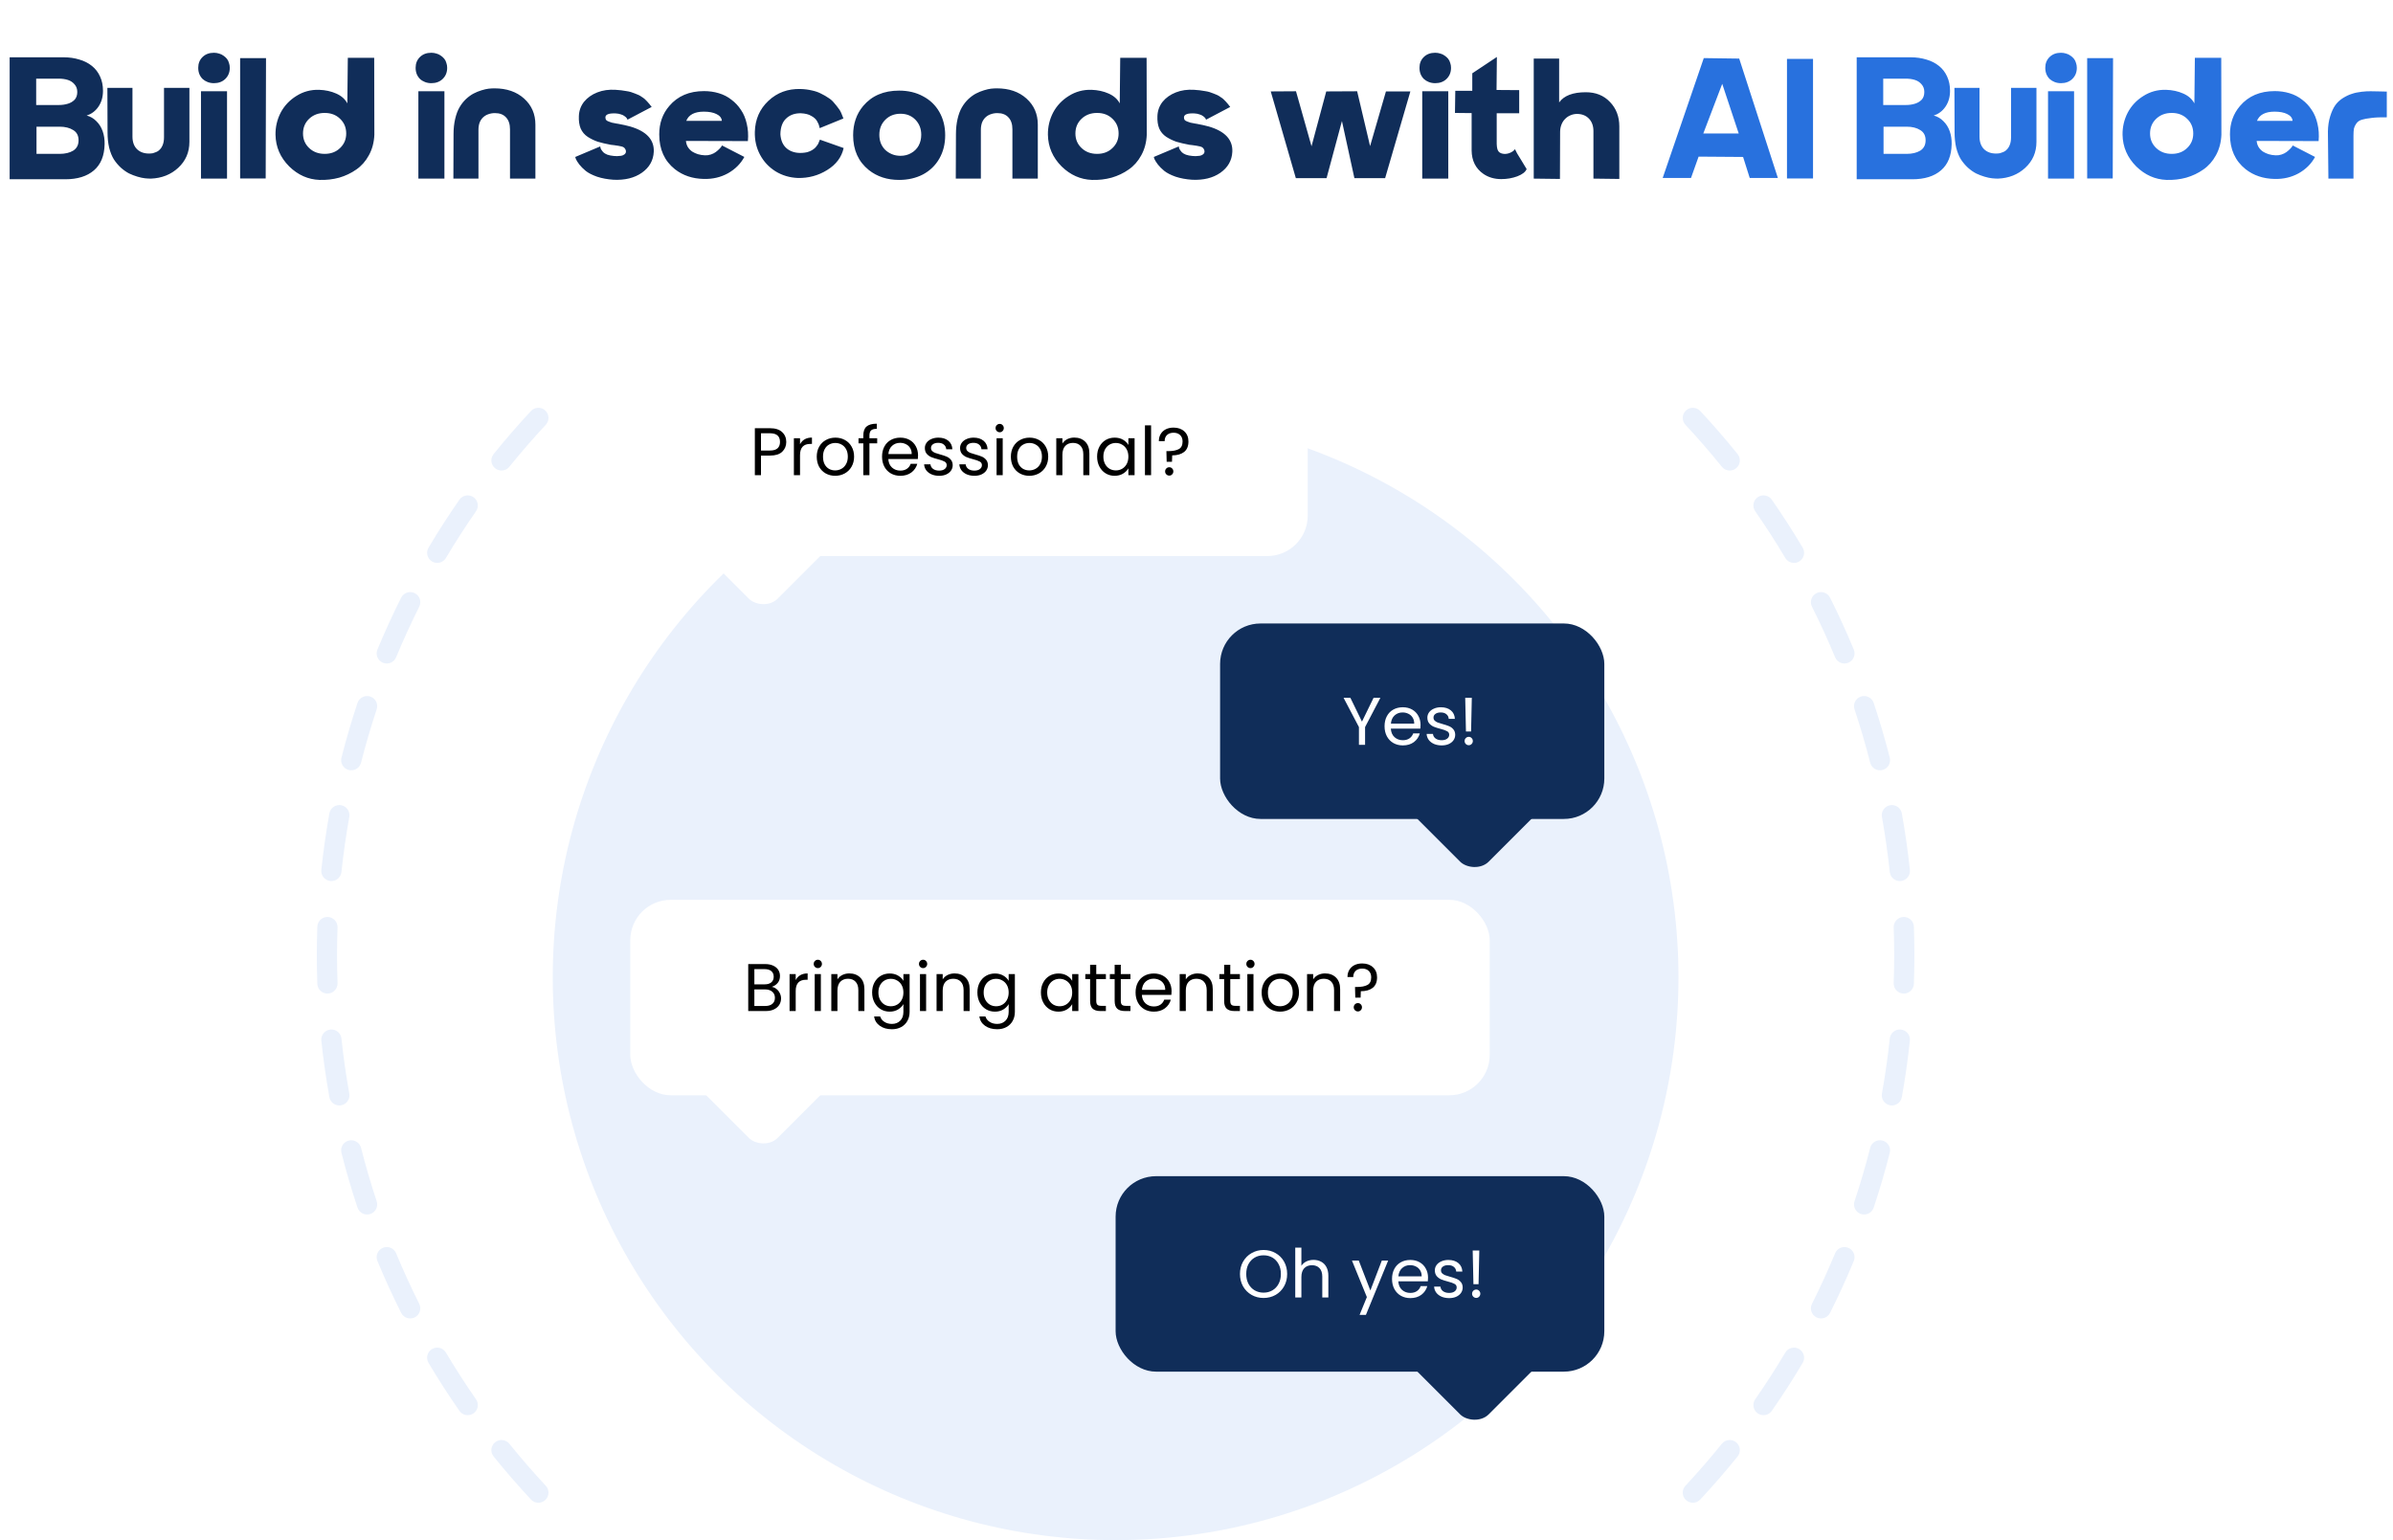 <svg width="710" height="457" viewBox="0 0 710 457" fill="none" xmlns="http://www.w3.org/2000/svg">
<circle cx="331" cy="290" r="167" fill="#EAF1FC"/>
<path fill-rule="evenodd" clip-rule="evenodd" d="M504.46 121.955C503.331 120.743 501.432 120.675 500.22 121.805C499.008 122.934 498.94 124.832 500.069 126.045C503.816 130.067 507.42 134.223 510.875 138.504C511.915 139.794 513.804 139.996 515.094 138.955C516.383 137.915 516.585 136.026 515.545 134.737C512.001 130.344 508.303 126.081 504.46 121.955ZM525.694 148.273C524.748 146.913 522.878 146.578 521.518 147.524C520.158 148.47 519.822 150.339 520.768 151.7C523.904 156.207 526.883 160.832 529.697 165.565C530.544 166.989 532.385 167.457 533.809 166.611C535.233 165.764 535.701 163.923 534.854 162.499C531.967 157.642 528.911 152.898 525.694 148.273ZM542.976 177.341C542.233 175.86 540.43 175.262 538.949 176.005C537.468 176.747 536.87 178.55 537.613 180.031C540.071 184.933 542.361 189.935 544.473 195.029C545.108 196.559 546.863 197.285 548.393 196.651C549.924 196.016 550.65 194.261 550.015 192.73C547.848 187.504 545.499 182.371 542.976 177.341ZM555.93 208.581C555.407 207.008 553.708 206.158 552.136 206.681C550.564 207.204 549.714 208.903 550.237 210.475C551.966 215.672 553.515 220.95 554.877 226.304C555.286 227.91 556.919 228.88 558.525 228.472C560.13 228.063 561.101 226.43 560.692 224.824C559.294 219.331 557.704 213.913 555.93 208.581ZM564.272 241.353C563.979 239.722 562.42 238.637 560.789 238.93C559.159 239.222 558.074 240.781 558.366 242.412C559.331 247.794 560.109 253.241 560.695 258.746C560.87 260.394 562.347 261.587 563.995 261.412C565.643 261.237 566.836 259.759 566.661 258.112C566.061 252.464 565.262 246.876 564.272 241.353ZM567.851 274.979C567.793 273.323 566.404 272.028 564.748 272.086C563.092 272.144 561.797 273.534 561.855 275.19C561.952 277.932 562 280.686 562 283.452C562 286.218 561.952 288.972 561.855 291.714C561.797 293.37 563.092 294.759 564.748 294.818C566.404 294.876 567.793 293.581 567.851 291.925C567.95 289.112 568 286.288 568 283.452C568 280.616 567.95 277.791 567.851 274.979ZM566.661 308.792C566.836 307.144 565.643 305.667 563.995 305.492C562.347 305.316 560.87 306.51 560.695 308.158C560.109 313.663 559.331 319.109 558.366 324.491C558.074 326.122 559.159 327.681 560.789 327.974C562.42 328.266 563.979 327.181 564.272 325.55C565.262 320.028 566.061 314.439 566.661 308.792ZM560.692 342.079C561.101 340.474 560.13 338.841 558.525 338.432C556.919 338.023 555.286 338.994 554.877 340.599C553.515 345.953 551.966 351.232 550.237 356.429C549.714 358.001 550.564 359.699 552.136 360.223C553.708 360.746 555.407 359.895 555.93 358.323C557.704 352.99 559.294 347.573 560.692 342.079ZM550.015 374.173C550.65 372.643 549.924 370.888 548.393 370.253C546.863 369.618 545.108 370.345 544.473 371.875C542.361 376.969 540.071 381.97 537.613 386.872C536.87 388.353 537.468 390.156 538.949 390.899C540.43 391.642 542.233 391.043 542.976 389.562C545.499 384.532 547.848 379.4 550.015 374.173ZM534.854 404.405C535.701 402.981 535.233 401.14 533.809 400.293C532.385 399.446 530.544 399.914 529.697 401.338C526.883 406.072 523.904 410.696 520.768 415.204C519.822 416.564 520.158 418.434 521.518 419.38C522.878 420.326 524.748 419.99 525.694 418.63C528.911 414.006 531.967 409.261 534.854 404.405ZM515.545 432.167C516.585 430.877 516.383 428.989 515.094 427.948C513.804 426.908 511.915 427.11 510.875 428.399C507.42 432.681 503.816 436.837 500.069 440.859C498.94 442.071 499.008 443.97 500.22 445.099C501.432 446.228 503.331 446.161 504.46 444.948C508.303 440.822 512.001 436.559 515.545 432.167Z" fill="#EAF1FC"/>
<path fill-rule="evenodd" clip-rule="evenodd" d="M157.54 121.955C158.669 120.743 160.568 120.675 161.78 121.805C162.993 122.934 163.06 124.832 161.931 126.045C158.184 130.067 154.58 134.223 151.125 138.504C150.085 139.794 148.196 139.996 146.907 138.955C145.617 137.915 145.415 136.026 146.456 134.737C150 130.344 153.697 126.081 157.54 121.955ZM136.306 148.273C137.252 146.913 139.122 146.578 140.482 147.524C141.842 148.47 142.178 150.339 141.232 151.7C138.096 156.207 135.117 160.832 132.303 165.565C131.456 166.989 129.615 167.457 128.191 166.611C126.767 165.764 126.299 163.923 127.146 162.499C130.033 157.642 133.09 152.898 136.306 148.273ZM119.024 177.341C119.767 175.86 121.57 175.262 123.051 176.005C124.532 176.747 125.13 178.55 124.387 180.031C121.929 184.933 119.639 189.935 117.527 195.029C116.893 196.559 115.137 197.285 113.607 196.651C112.076 196.016 111.35 194.261 111.985 192.73C114.152 187.504 116.501 182.371 119.024 177.341ZM106.07 208.581C106.593 207.008 108.292 206.158 109.864 206.681C111.436 207.204 112.287 208.903 111.763 210.475C110.034 215.672 108.485 220.95 107.123 226.304C106.714 227.91 105.081 228.88 103.475 228.472C101.87 228.063 100.899 226.43 101.308 224.824C102.706 219.331 104.296 213.913 106.07 208.581ZM97.728 241.353C98.021 239.722 99.58 238.637 101.211 238.93C102.841 239.222 103.927 240.781 103.634 242.412C102.669 247.794 101.891 253.241 101.305 258.746C101.13 260.394 99.653 261.587 98.005 261.412C96.358 261.237 95.164 259.759 95.339 258.112C95.939 252.464 96.738 246.876 97.728 241.353ZM94.149 274.979C94.207 273.323 95.596 272.028 97.252 272.086C98.908 272.144 100.203 273.534 100.145 275.19C100.049 277.932 100 280.686 100 283.452C100 286.218 100.049 288.972 100.145 291.714C100.203 293.37 98.908 294.759 97.252 294.818C95.596 294.876 94.207 293.581 94.149 291.925C94.05 289.112 94 286.288 94 283.452C94 280.616 94.05 277.791 94.149 274.979ZM95.339 308.792C95.164 307.144 96.358 305.667 98.005 305.492C99.653 305.316 101.13 306.51 101.305 308.158C101.891 313.663 102.669 319.109 103.634 324.491C103.927 326.122 102.841 327.681 101.211 327.974C99.58 328.266 98.021 327.181 97.728 325.55C96.738 320.028 95.939 314.439 95.339 308.792ZM101.308 342.079C100.899 340.474 101.87 338.841 103.475 338.432C105.081 338.023 106.714 338.994 107.123 340.599C108.485 345.953 110.034 351.232 111.763 356.429C112.287 358.001 111.436 359.699 109.864 360.223C108.292 360.746 106.593 359.895 106.07 358.323C104.296 352.99 102.706 347.573 101.308 342.079ZM111.985 374.173C111.35 372.643 112.076 370.888 113.607 370.253C115.137 369.618 116.893 370.345 117.527 371.875C119.639 376.969 121.929 381.97 124.387 386.872C125.13 388.353 124.532 390.156 123.051 390.899C121.57 391.642 119.767 391.043 119.024 389.562C116.501 384.532 114.152 379.4 111.985 374.173ZM127.146 404.405C126.299 402.981 126.767 401.14 128.191 400.293C129.615 399.446 131.456 399.914 132.303 401.338C135.117 406.072 138.096 410.696 141.232 415.204C142.178 416.564 141.842 418.434 140.482 419.38C139.122 420.326 137.252 419.99 136.306 418.63C133.09 414.006 130.033 409.261 127.146 404.405ZM146.456 432.167C145.415 430.877 145.617 428.989 146.907 427.948C148.196 426.908 150.085 427.11 151.125 428.399C154.58 432.681 158.184 436.837 161.931 440.859C163.06 442.071 162.993 443.97 161.78 445.099C160.568 446.228 158.67 446.161 157.54 444.948C153.697 440.822 150 436.559 146.456 432.167Z" fill="#EAF1FC"/>
<path d="M19.374 53.192H2.862V17H18.846C20.542 17 22.11 17.224 23.55 17.672C24.99 18.088 26.222 18.712 27.246 19.544C28.302 20.376 29.118 21.432 29.694 22.712C30.27 23.96 30.558 25.368 30.558 26.936C30.558 28.76 30.11 30.328 29.214 31.64C28.318 32.952 27.15 33.832 25.71 34.28C26.83 34.568 27.79 35.128 28.59 35.96C29.422 36.76 30.046 37.752 30.462 38.936C30.878 40.12 31.07 41.4 31.038 42.776C30.974 46.2 29.918 48.792 27.87 50.552C25.822 52.312 22.99 53.192 19.374 53.192ZM17.694 37.592H10.83V45.656H17.694C19.326 45.656 20.67 45.336 21.726 44.696C22.782 44.024 23.31 43 23.31 41.624C23.31 40.248 22.782 39.24 21.726 38.6C20.67 37.928 19.326 37.592 17.694 37.592ZM17.406 23.336H10.734V31.16H17.406C17.918 31.16 18.398 31.128 18.846 31.064C19.294 31 19.726 30.904 20.142 30.776C20.558 30.648 20.926 30.488 21.246 30.296C21.598 30.072 21.902 29.832 22.158 29.576C22.414 29.288 22.606 28.952 22.734 28.568C22.862 28.184 22.926 27.752 22.926 27.272C22.926 26.376 22.654 25.624 22.11 25.016C21.598 24.408 20.942 23.976 20.142 23.72C19.342 23.464 18.43 23.336 17.406 23.336ZM31.861 26.072H39.301V40.52C39.301 42.12 39.749 43.368 40.645 44.264C41.541 45.128 42.725 45.56 44.197 45.56C44.613 45.56 44.997 45.528 45.349 45.464C45.701 45.368 46.021 45.256 46.309 45.128C46.629 45 46.901 44.84 47.125 44.648C47.381 44.424 47.605 44.184 47.797 43.928C47.989 43.64 48.149 43.336 48.277 43.016C48.405 42.696 48.501 42.344 48.565 41.96C48.629 41.576 48.661 41.16 48.661 40.712V26.072H56.197V42.104C56.197 45.176 55.093 47.736 52.885 49.784C50.709 51.8 48.005 52.872 44.773 53C44.261 53 43.685 52.968 43.045 52.904C42.405 52.84 41.653 52.68 40.789 52.424C39.925 52.168 39.093 51.848 38.293 51.464C37.493 51.048 36.693 50.488 35.893 49.784C35.093 49.048 34.389 48.216 33.781 47.288C33.205 46.36 32.741 45.208 32.389 43.832C32.069 42.456 31.909 40.936 31.909 39.272L31.861 26.072ZM59.631 27.08H67.359V53H59.631V27.08ZM63.471 24.68C62.799 24.68 62.175 24.568 61.599 24.344C61.023 24.12 60.527 23.816 60.111 23.432C59.695 23.016 59.375 22.536 59.151 21.992C58.927 21.416 58.815 20.792 58.815 20.12C58.815 18.808 59.247 17.736 60.111 16.904C60.975 16.072 62.095 15.656 63.471 15.656C64.015 15.656 64.527 15.736 65.007 15.896C65.487 16.024 65.919 16.232 66.303 16.52C66.687 16.776 67.023 17.08 67.311 17.432C67.599 17.784 67.807 18.2 67.935 18.68C68.095 19.128 68.175 19.608 68.175 20.12C68.175 21.464 67.727 22.568 66.831 23.432C65.967 24.264 64.847 24.68 63.471 24.68ZM71.245 17.24H78.925L78.829 52.952H71.245V17.24ZM96.335 45.656C98.191 45.656 99.711 45.08 100.895 43.928C102.111 42.776 102.719 41.336 102.719 39.608C102.719 37.848 102.111 36.392 100.895 35.24C99.711 34.088 98.191 33.512 96.335 33.512C94.479 33.512 92.943 34.088 91.727 35.24C90.511 36.392 89.903 37.848 89.903 39.608C89.903 41.336 90.511 42.776 91.727 43.928C92.943 45.08 94.479 45.656 96.335 45.656ZM81.743 39.992C81.711 37.656 82.223 35.464 83.279 33.416C84.367 31.368 85.919 29.72 87.935 28.472C89.951 27.192 92.191 26.584 94.655 26.648C96.543 26.712 98.239 27.08 99.743 27.752C101.279 28.424 102.383 29.4 103.055 30.68L103.199 17.144H111.023L111.071 39.992C110.975 42.264 110.431 44.296 109.439 46.088C108.479 47.848 107.231 49.256 105.695 50.312C104.191 51.368 102.511 52.168 100.655 52.712C98.799 53.224 96.847 53.448 94.799 53.384C91.407 53.256 88.415 51.928 85.823 49.4C83.167 46.744 81.807 43.608 81.743 39.992ZM124.131 27.08H131.859V53H124.131V27.08ZM127.971 24.68C127.299 24.68 126.675 24.568 126.099 24.344C125.523 24.12 125.027 23.816 124.611 23.432C124.195 23.016 123.875 22.536 123.651 21.992C123.427 21.416 123.315 20.792 123.315 20.12C123.315 18.808 123.747 17.736 124.611 16.904C125.475 16.072 126.595 15.656 127.971 15.656C128.515 15.656 129.027 15.736 129.507 15.896C129.987 16.024 130.419 16.232 130.803 16.52C131.187 16.776 131.523 17.08 131.811 17.432C132.099 17.784 132.307 18.2 132.435 18.68C132.595 19.128 132.675 19.608 132.675 20.12C132.675 21.464 132.227 22.568 131.331 23.432C130.467 24.264 129.347 24.68 127.971 24.68ZM134.517 53L134.565 39.8C134.565 38.168 134.725 36.664 135.045 35.288C135.365 33.912 135.797 32.76 136.341 31.832C136.885 30.904 137.525 30.088 138.261 29.384C139.029 28.68 139.781 28.136 140.517 27.752C141.253 27.368 142.037 27.048 142.869 26.792C143.701 26.536 144.405 26.376 144.981 26.312C145.589 26.248 146.165 26.216 146.709 26.216C150.325 26.216 153.253 27.224 155.493 29.24C157.733 31.256 158.853 33.832 158.853 36.968V53H151.317V38.36C151.317 36.824 150.917 35.64 150.117 34.808C149.349 33.976 148.261 33.56 146.853 33.56C146.149 33.56 145.493 33.672 144.885 33.896C144.309 34.088 143.797 34.392 143.349 34.808C142.901 35.224 142.549 35.752 142.293 36.392C142.069 37.032 141.957 37.752 141.957 38.552V53H134.517ZM193.973 45.032C193.845 47.624 192.661 49.704 190.421 51.272C188.213 52.808 185.413 53.496 182.021 53.336C180.197 53.208 178.565 52.904 177.125 52.424C175.685 51.912 174.565 51.336 173.765 50.696C172.997 50.056 172.373 49.432 171.893 48.824C171.413 48.184 171.077 47.656 170.885 47.24C170.725 46.792 170.661 46.568 170.693 46.568L178.085 43.448L178.133 43.688C178.133 43.88 178.213 44.104 178.373 44.36C178.533 44.616 178.741 44.888 178.997 45.176C179.253 45.432 179.653 45.672 180.197 45.896C180.741 46.088 181.381 46.216 182.117 46.28C182.373 46.312 182.693 46.328 183.077 46.328C183.493 46.296 183.893 46.264 184.277 46.232C184.661 46.168 184.997 46.024 185.285 45.8C185.573 45.576 185.717 45.288 185.717 44.936C185.717 44.68 185.653 44.456 185.525 44.264C185.429 44.072 185.301 43.912 185.141 43.784C185.013 43.656 184.757 43.544 184.373 43.448C184.021 43.352 183.701 43.288 183.413 43.256C183.157 43.224 182.725 43.16 182.117 43.064C181.733 43 181.445 42.968 181.253 42.968C179.717 42.68 178.421 42.376 177.365 42.056C176.341 41.704 175.349 41.224 174.389 40.616C173.429 39.976 172.725 39.144 172.277 38.12C171.861 37.096 171.685 35.864 171.749 34.424C171.813 32.824 172.325 31.416 173.285 30.2C174.277 28.984 175.589 28.056 177.221 27.416C178.853 26.776 180.661 26.52 182.645 26.648C183.253 26.68 183.813 26.728 184.325 26.792C184.869 26.856 185.381 26.936 185.861 27.032C186.341 27.096 186.789 27.192 187.205 27.32C187.621 27.448 188.021 27.592 188.405 27.752C188.789 27.88 189.141 28.024 189.461 28.184C189.813 28.344 190.133 28.536 190.421 28.76C190.741 28.952 191.029 29.16 191.285 29.384C191.541 29.608 191.781 29.848 192.005 30.104C192.261 30.36 192.485 30.616 192.677 30.872C192.901 31.128 193.125 31.416 193.349 31.736L186.149 35.528C186.181 35.528 186.165 35.464 186.101 35.336C186.069 35.208 185.973 35.064 185.813 34.904C185.685 34.744 185.493 34.584 185.237 34.424C185.013 34.232 184.677 34.072 184.229 33.944C183.813 33.784 183.317 33.688 182.741 33.656C180.693 33.56 179.653 33.944 179.621 34.808C179.621 35.128 179.685 35.384 179.813 35.576C179.973 35.768 180.229 35.928 180.581 36.056C180.933 36.184 181.253 36.296 181.541 36.392C181.861 36.456 182.357 36.552 183.029 36.68C183.189 36.712 183.301 36.728 183.365 36.728C184.773 36.984 185.989 37.256 187.013 37.544C191.813 38.952 194.133 41.448 193.973 45.032ZM203.61 35.864H214.17C214.106 35 213.578 34.328 212.586 33.848C211.626 33.368 210.378 33.128 208.842 33.128C206.09 33.128 204.346 34.04 203.61 35.864ZM195.594 39.896C195.594 36.568 196.586 33.752 198.57 31.448C201.066 28.504 204.506 27.032 208.89 27.032C210.426 27.032 211.882 27.24 213.258 27.656C214.666 28.072 215.914 28.712 217.002 29.576C218.122 30.408 219.066 31.416 219.834 32.6C220.634 33.752 221.21 35.128 221.562 36.728C221.946 38.296 222.058 40.008 221.898 41.864L203.514 41.816C203.578 42.488 203.77 43.096 204.09 43.64C204.442 44.184 204.874 44.632 205.386 44.984C205.898 45.304 206.458 45.56 207.066 45.752C207.706 45.944 208.394 46.056 209.13 46.088C209.738 46.12 210.33 46.04 210.906 45.848C211.482 45.656 211.962 45.416 212.346 45.128C212.73 44.84 213.066 44.552 213.354 44.264C213.674 43.944 213.898 43.688 214.026 43.496C214.154 43.304 214.218 43.192 214.218 43.16L220.842 46.568C219.754 48.584 218.138 50.2 215.994 51.416C213.85 52.6 211.466 53.16 208.842 53.096C205.482 53.032 202.618 52.072 200.25 50.216C197.146 47.752 195.594 44.312 195.594 39.896ZM237.495 26.408C238.711 26.44 239.847 26.584 240.903 26.84C241.959 27.064 242.871 27.384 243.639 27.8C244.439 28.184 245.159 28.6 245.799 29.048C246.471 29.464 247.031 29.96 247.479 30.536C247.959 31.08 248.359 31.576 248.679 32.024C249.031 32.44 249.319 32.904 249.543 33.416C249.767 33.896 249.911 34.248 249.975 34.472C250.071 34.664 250.151 34.872 250.215 35.096C250.247 35.128 250.263 35.144 250.263 35.144L243.207 38.024C243.207 38.024 243.191 37.96 243.159 37.832C243.127 37.672 243.079 37.496 243.015 37.304C242.983 37.112 242.903 36.888 242.775 36.632C242.647 36.344 242.503 36.072 242.343 35.816C242.183 35.56 241.959 35.304 241.671 35.048C241.383 34.792 241.047 34.568 240.663 34.376C240.311 34.152 239.879 33.976 239.367 33.848C238.855 33.72 238.279 33.64 237.639 33.608C235.847 33.576 234.391 34.088 233.271 35.144C232.151 36.168 231.575 37.736 231.543 39.848C231.671 41.736 232.327 43.16 233.511 44.12C234.695 45.048 236.183 45.464 237.975 45.368C238.487 45.336 238.967 45.272 239.415 45.176C239.863 45.048 240.247 44.904 240.567 44.744C240.887 44.584 241.175 44.408 241.431 44.216C241.687 44.024 241.895 43.832 242.055 43.64C242.247 43.416 242.407 43.208 242.535 43.016C242.695 42.792 242.807 42.584 242.871 42.392C242.967 42.2 243.031 42.04 243.063 41.912C243.127 41.784 243.175 41.672 243.207 41.576C243.239 41.48 243.255 41.432 243.255 41.432L250.311 43.928C249.703 46.648 248.071 48.824 245.415 50.456C242.791 52.088 239.895 52.872 236.727 52.808C234.295 52.712 232.087 52.056 230.103 50.84C228.119 49.592 226.583 47.944 225.495 45.896C224.407 43.848 223.895 41.592 223.959 39.128C224.055 35.416 225.399 32.344 227.991 29.912C230.583 27.48 233.751 26.312 237.495 26.408ZM267.188 46.232C268.372 46.232 269.428 45.96 270.356 45.416C271.316 44.872 272.052 44.136 272.564 43.208C273.076 42.248 273.332 41.176 273.332 39.992C273.332 38.2 272.756 36.712 271.604 35.528C270.452 34.344 268.98 33.752 267.188 33.752C265.364 33.752 263.86 34.344 262.676 35.528C261.492 36.712 260.9 38.2 260.9 39.992C260.9 40.888 261.044 41.72 261.332 42.488C261.652 43.256 262.084 43.912 262.628 44.456C263.204 45 263.876 45.432 264.644 45.752C265.412 46.072 266.26 46.232 267.188 46.232ZM266.756 26.888C269.444 26.888 271.812 27.448 273.86 28.568C275.94 29.656 277.556 31.208 278.708 33.224C279.86 35.24 280.436 37.544 280.436 40.136C280.436 42.728 279.86 45.032 278.708 47.048C277.556 49.064 275.94 50.632 273.86 51.752C271.78 52.84 269.412 53.384 266.756 53.384C263.236 53.384 260.244 52.408 257.78 50.456C254.676 47.96 253.124 44.52 253.124 40.136C253.124 36.712 254.116 33.816 256.1 31.448C258.66 28.408 262.212 26.888 266.756 26.888ZM283.58 53L283.628 39.8C283.628 38.168 283.788 36.664 284.108 35.288C284.428 33.912 284.86 32.76 285.404 31.832C285.948 30.904 286.588 30.088 287.324 29.384C288.092 28.68 288.844 28.136 289.58 27.752C290.316 27.368 291.1 27.048 291.932 26.792C292.764 26.536 293.468 26.376 294.044 26.312C294.652 26.248 295.228 26.216 295.772 26.216C299.388 26.216 302.316 27.224 304.556 29.24C306.796 31.256 307.916 33.832 307.916 36.968V53H300.38V38.36C300.38 36.824 299.98 35.64 299.18 34.808C298.412 33.976 297.324 33.56 295.916 33.56C295.212 33.56 294.556 33.672 293.948 33.896C293.372 34.088 292.86 34.392 292.412 34.808C291.964 35.224 291.612 35.752 291.356 36.392C291.132 37.032 291.02 37.752 291.02 38.552V53H283.58ZM325.506 45.656C327.362 45.656 328.882 45.08 330.066 43.928C331.282 42.776 331.89 41.336 331.89 39.608C331.89 37.848 331.282 36.392 330.066 35.24C328.882 34.088 327.362 33.512 325.506 33.512C323.65 33.512 322.114 34.088 320.898 35.24C319.682 36.392 319.074 37.848 319.074 39.608C319.074 41.336 319.682 42.776 320.898 43.928C322.114 45.08 323.65 45.656 325.506 45.656ZM310.914 39.992C310.882 37.656 311.394 35.464 312.45 33.416C313.538 31.368 315.09 29.72 317.106 28.472C319.122 27.192 321.362 26.584 323.826 26.648C325.714 26.712 327.41 27.08 328.914 27.752C330.45 28.424 331.554 29.4 332.226 30.68L332.37 17.144H340.194L340.242 39.992C340.146 42.264 339.602 44.296 338.61 46.088C337.65 47.848 336.402 49.256 334.866 50.312C333.362 51.368 331.682 52.168 329.826 52.712C327.97 53.224 326.018 53.448 323.97 53.384C320.578 53.256 317.586 51.928 314.994 49.4C312.338 46.744 310.978 43.608 310.914 39.992ZM365.63 45.032C365.502 47.624 364.318 49.704 362.078 51.272C359.87 52.808 357.07 53.496 353.678 53.336C351.854 53.208 350.222 52.904 348.782 52.424C347.342 51.912 346.222 51.336 345.422 50.696C344.654 50.056 344.03 49.432 343.55 48.824C343.07 48.184 342.734 47.656 342.542 47.24C342.382 46.792 342.318 46.568 342.35 46.568L349.742 43.448L349.79 43.688C349.79 43.88 349.87 44.104 350.03 44.36C350.19 44.616 350.398 44.888 350.654 45.176C350.91 45.432 351.31 45.672 351.854 45.896C352.398 46.088 353.038 46.216 353.774 46.28C354.03 46.312 354.35 46.328 354.734 46.328C355.15 46.296 355.55 46.264 355.934 46.232C356.318 46.168 356.654 46.024 356.942 45.8C357.23 45.576 357.374 45.288 357.374 44.936C357.374 44.68 357.31 44.456 357.182 44.264C357.086 44.072 356.958 43.912 356.798 43.784C356.67 43.656 356.414 43.544 356.03 43.448C355.678 43.352 355.358 43.288 355.07 43.256C354.814 43.224 354.382 43.16 353.774 43.064C353.39 43 353.102 42.968 352.91 42.968C351.374 42.68 350.078 42.376 349.022 42.056C347.998 41.704 347.006 41.224 346.046 40.616C345.086 39.976 344.382 39.144 343.934 38.12C343.518 37.096 343.342 35.864 343.406 34.424C343.47 32.824 343.982 31.416 344.942 30.2C345.934 28.984 347.246 28.056 348.878 27.416C350.51 26.776 352.318 26.52 354.302 26.648C354.91 26.68 355.47 26.728 355.982 26.792C356.526 26.856 357.038 26.936 357.518 27.032C357.998 27.096 358.446 27.192 358.862 27.32C359.278 27.448 359.678 27.592 360.062 27.752C360.446 27.88 360.798 28.024 361.118 28.184C361.47 28.344 361.79 28.536 362.078 28.76C362.398 28.952 362.686 29.16 362.942 29.384C363.198 29.608 363.438 29.848 363.662 30.104C363.918 30.36 364.142 30.616 364.334 30.872C364.558 31.128 364.782 31.416 365.006 31.736L357.806 35.528C357.838 35.528 357.822 35.464 357.758 35.336C357.726 35.208 357.63 35.064 357.47 34.904C357.342 34.744 357.15 34.584 356.894 34.424C356.67 34.232 356.334 34.072 355.886 33.944C355.47 33.784 354.974 33.688 354.398 33.656C352.35 33.56 351.31 33.944 351.278 34.808C351.278 35.128 351.342 35.384 351.47 35.576C351.63 35.768 351.886 35.928 352.238 36.056C352.59 36.184 352.91 36.296 353.198 36.392C353.518 36.456 354.014 36.552 354.686 36.68C354.846 36.712 354.958 36.728 355.022 36.728C356.43 36.984 357.646 37.256 358.67 37.544C363.47 38.952 365.79 41.448 365.63 45.032ZM393.591 52.856H384.471L377.031 27.128L384.519 27.08L389.127 43.4L393.495 27.128L402.663 27.08L406.503 43.352L411.207 27.128H418.455L410.967 52.856H401.847L398.151 35.912L393.591 52.856ZM421.975 27.08H429.703V53H421.975V27.08ZM425.815 24.68C425.143 24.68 424.519 24.568 423.943 24.344C423.367 24.12 422.871 23.816 422.455 23.432C422.039 23.016 421.719 22.536 421.495 21.992C421.271 21.416 421.159 20.792 421.159 20.12C421.159 18.808 421.591 17.736 422.455 16.904C423.319 16.072 424.439 15.656 425.815 15.656C426.359 15.656 426.871 15.736 427.351 15.896C427.831 16.024 428.263 16.232 428.647 16.52C429.031 16.776 429.367 17.08 429.655 17.432C429.943 17.784 430.151 18.2 430.279 18.68C430.439 19.128 430.519 19.608 430.519 20.12C430.519 21.464 430.071 22.568 429.175 23.432C428.311 24.264 427.191 24.68 425.815 24.68ZM436.631 44.648V33.56L431.687 33.512L431.783 26.936H436.823V21.752L444.119 16.904L444.023 26.696L450.743 26.744V33.608H444.071V41.864C444.039 43.144 444.151 44.056 444.407 44.6C444.663 45.144 445.143 45.48 445.847 45.608C446.487 45.736 447.159 45.672 447.863 45.416C448.599 45.128 449.143 44.744 449.495 44.264C449.655 44.616 449.863 45.032 450.119 45.512C450.407 45.992 450.839 46.696 451.415 47.624C451.991 48.552 452.503 49.4 452.951 50.168C452.599 51.032 451.671 51.752 450.167 52.328C448.695 52.872 447.111 53.144 445.415 53.144C443.399 53.144 441.639 52.632 440.135 51.608C437.831 50.008 436.663 47.688 436.631 44.648ZM455.058 17.384H462.594V30.392C464.034 28.376 466.674 27.368 470.514 27.368C473.458 27.368 475.842 28.328 477.666 30.248C479.522 32.168 480.45 34.584 480.45 37.496V53.096L472.77 53V38.888C472.77 37.384 472.338 36.168 471.474 35.24C470.61 34.312 469.442 33.832 467.97 33.8C467.234 33.8 466.546 33.944 465.906 34.232C465.298 34.488 464.77 34.856 464.322 35.336C463.874 35.784 463.522 36.344 463.266 37.016C463.01 37.688 462.882 38.408 462.882 39.176L462.834 53.096L455.058 53V17.384Z" fill="#102D59"/>
<path d="M510.981 24.872L505.365 39.608H515.877L510.981 24.872ZM503.973 46.472L501.717 52.808H493.317L505.509 17.24L516.021 17.384L527.493 52.808H519.141L517.173 46.568L503.973 46.472ZM530.195 17.48H537.923V52.952H530.195V17.48ZM567.39 53.192H550.878V17H566.862C568.558 17 570.126 17.224 571.566 17.672C573.006 18.088 574.238 18.712 575.262 19.544C576.318 20.376 577.134 21.432 577.71 22.712C578.286 23.96 578.574 25.368 578.574 26.936C578.574 28.76 578.126 30.328 577.23 31.64C576.334 32.952 575.166 33.832 573.726 34.28C574.846 34.568 575.806 35.128 576.606 35.96C577.438 36.76 578.062 37.752 578.478 38.936C578.894 40.12 579.086 41.4 579.054 42.776C578.99 46.2 577.934 48.792 575.886 50.552C573.838 52.312 571.006 53.192 567.39 53.192ZM565.71 37.592H558.846V45.656H565.71C567.342 45.656 568.686 45.336 569.742 44.696C570.798 44.024 571.326 43 571.326 41.624C571.326 40.248 570.798 39.24 569.742 38.6C568.686 37.928 567.342 37.592 565.71 37.592ZM565.422 23.336H558.75V31.16H565.422C565.934 31.16 566.414 31.128 566.862 31.064C567.31 31 567.742 30.904 568.158 30.776C568.574 30.648 568.942 30.488 569.262 30.296C569.614 30.072 569.918 29.832 570.174 29.576C570.43 29.288 570.622 28.952 570.75 28.568C570.878 28.184 570.942 27.752 570.942 27.272C570.942 26.376 570.67 25.624 570.126 25.016C569.614 24.408 568.958 23.976 568.158 23.72C567.358 23.464 566.446 23.336 565.422 23.336ZM579.876 26.072H587.316V40.52C587.316 42.12 587.764 43.368 588.66 44.264C589.556 45.128 590.74 45.56 592.212 45.56C592.628 45.56 593.012 45.528 593.364 45.464C593.716 45.368 594.036 45.256 594.324 45.128C594.644 45 594.916 44.84 595.14 44.648C595.396 44.424 595.62 44.184 595.812 43.928C596.004 43.64 596.164 43.336 596.292 43.016C596.42 42.696 596.516 42.344 596.58 41.96C596.644 41.576 596.676 41.16 596.676 40.712V26.072H604.212V42.104C604.212 45.176 603.108 47.736 600.9 49.784C598.724 51.8 596.02 52.872 592.788 53C592.276 53 591.7 52.968 591.06 52.904C590.42 52.84 589.668 52.68 588.804 52.424C587.94 52.168 587.108 51.848 586.308 51.464C585.508 51.048 584.708 50.488 583.908 49.784C583.108 49.048 582.404 48.216 581.796 47.288C581.22 46.36 580.756 45.208 580.404 43.832C580.084 42.456 579.924 40.936 579.924 39.272L579.876 26.072ZM607.647 27.08H615.375V53H607.647V27.08ZM611.487 24.68C610.815 24.68 610.191 24.568 609.615 24.344C609.039 24.12 608.543 23.816 608.127 23.432C607.711 23.016 607.391 22.536 607.167 21.992C606.943 21.416 606.831 20.792 606.831 20.12C606.831 18.808 607.263 17.736 608.127 16.904C608.991 16.072 610.111 15.656 611.487 15.656C612.031 15.656 612.543 15.736 613.023 15.896C613.503 16.024 613.935 16.232 614.319 16.52C614.703 16.776 615.039 17.08 615.327 17.432C615.615 17.784 615.823 18.2 615.951 18.68C616.111 19.128 616.191 19.608 616.191 20.12C616.191 21.464 615.743 22.568 614.847 23.432C613.983 24.264 612.863 24.68 611.487 24.68ZM619.26 17.24H626.94L626.844 52.952H619.26V17.24ZM644.35 45.656C646.206 45.656 647.726 45.08 648.91 43.928C650.126 42.776 650.734 41.336 650.734 39.608C650.734 37.848 650.126 36.392 648.91 35.24C647.726 34.088 646.206 33.512 644.35 33.512C642.494 33.512 640.958 34.088 639.742 35.24C638.526 36.392 637.918 37.848 637.918 39.608C637.918 41.336 638.526 42.776 639.742 43.928C640.958 45.08 642.494 45.656 644.35 45.656ZM629.758 39.992C629.726 37.656 630.238 35.464 631.294 33.416C632.382 31.368 633.934 29.72 635.95 28.472C637.966 27.192 640.206 26.584 642.67 26.648C644.558 26.712 646.254 27.08 647.758 27.752C649.294 28.424 650.398 29.4 651.07 30.68L651.214 17.144H659.038L659.086 39.992C658.99 42.264 658.446 44.296 657.454 46.088C656.494 47.848 655.246 49.256 653.71 50.312C652.206 51.368 650.526 52.168 648.67 52.712C646.814 53.224 644.862 53.448 642.814 53.384C639.422 53.256 636.43 51.928 633.838 49.4C631.182 46.744 629.822 43.608 629.758 39.992ZM669.641 35.864H680.201C680.137 35 679.609 34.328 678.617 33.848C677.657 33.368 676.409 33.128 674.873 33.128C672.121 33.128 670.377 34.04 669.641 35.864ZM661.625 39.896C661.625 36.568 662.617 33.752 664.601 31.448C667.097 28.504 670.537 27.032 674.921 27.032C676.457 27.032 677.913 27.24 679.289 27.656C680.697 28.072 681.945 28.712 683.033 29.576C684.153 30.408 685.097 31.416 685.865 32.6C686.665 33.752 687.241 35.128 687.593 36.728C687.977 38.296 688.089 40.008 687.929 41.864L669.545 41.816C669.609 42.488 669.801 43.096 670.121 43.64C670.473 44.184 670.905 44.632 671.417 44.984C671.929 45.304 672.489 45.56 673.097 45.752C673.737 45.944 674.425 46.056 675.161 46.088C675.769 46.12 676.361 46.04 676.937 45.848C677.513 45.656 677.993 45.416 678.377 45.128C678.761 44.84 679.097 44.552 679.385 44.264C679.705 43.944 679.929 43.688 680.057 43.496C680.185 43.304 680.249 43.192 680.249 43.16L686.873 46.568C685.785 48.584 684.169 50.2 682.025 51.416C679.881 52.6 677.497 53.16 674.873 53.096C671.513 53.032 668.649 52.072 666.281 50.216C663.177 47.752 661.625 44.312 661.625 39.896ZM690.832 53L690.688 39.032C690.72 37.336 690.944 35.832 691.36 34.52C691.776 33.176 692.272 32.088 692.848 31.256C693.456 30.392 694.224 29.672 695.152 29.096C696.08 28.52 696.96 28.104 697.792 27.848C698.624 27.56 699.6 27.352 700.72 27.224C701.872 27.096 702.8 27.048 703.504 27.08C704.24 27.08 705.12 27.096 706.144 27.128C707.168 27.16 707.84 27.176 708.16 27.176V34.808C706.336 34.776 704.816 34.84 703.6 35C702.416 35.128 701.456 35.304 700.72 35.528C700.016 35.752 699.488 36.12 699.136 36.632C698.784 37.112 698.544 37.608 698.416 38.12C698.32 38.632 698.272 39.336 698.272 40.232V53H690.832Z" fill="#2871DE"/>
<g filter="url(#filter0_d_69_158)">
<rect x="187" y="104" width="201" height="58" rx="12" fill="white"/>
<rect x="201" y="153.456" width="36" height="36" rx="6" transform="rotate(-45 201 153.456)" fill="white"/>
</g>
<path d="M233.284 131.14C233.284 132.3 232.884 133.267 232.084 134.04C231.297 134.8 230.09 135.18 228.464 135.18H225.784V141H223.964V127.06H228.464C230.037 127.06 231.23 127.44 232.044 128.2C232.87 128.96 233.284 129.94 233.284 131.14ZM228.464 133.68C229.477 133.68 230.224 133.46 230.704 133.02C231.184 132.58 231.424 131.953 231.424 131.14C231.424 129.42 230.437 128.56 228.464 128.56H225.784V133.68H228.464ZM237.366 131.82C237.686 131.193 238.139 130.707 238.726 130.36C239.326 130.013 240.053 129.84 240.906 129.84V131.72H240.426C238.386 131.72 237.366 132.827 237.366 135.04V141H235.546V130.04H237.366V131.82ZM247.787 141.18C246.76 141.18 245.827 140.947 244.987 140.48C244.16 140.013 243.507 139.353 243.027 138.5C242.56 137.633 242.327 136.633 242.327 135.5C242.327 134.38 242.567 133.393 243.047 132.54C243.54 131.673 244.207 131.013 245.047 130.56C245.887 130.093 246.827 129.86 247.867 129.86C248.907 129.86 249.847 130.093 250.687 130.56C251.527 131.013 252.187 131.667 252.667 132.52C253.16 133.373 253.407 134.367 253.407 135.5C253.407 136.633 253.153 137.633 252.647 138.5C252.153 139.353 251.48 140.013 250.627 140.48C249.773 140.947 248.827 141.18 247.787 141.18ZM247.787 139.58C248.44 139.58 249.053 139.427 249.627 139.12C250.2 138.813 250.66 138.353 251.007 137.74C251.367 137.127 251.547 136.38 251.547 135.5C251.547 134.62 251.373 133.873 251.027 133.26C250.68 132.647 250.227 132.193 249.667 131.9C249.107 131.593 248.5 131.44 247.847 131.44C247.18 131.44 246.567 131.593 246.007 131.9C245.46 132.193 245.02 132.647 244.687 133.26C244.353 133.873 244.187 134.62 244.187 135.5C244.187 136.393 244.347 137.147 244.667 137.76C245 138.373 245.44 138.833 245.987 139.14C246.533 139.433 247.133 139.58 247.787 139.58ZM260.26 131.54H257.96V141H256.14V131.54H254.72V130.04H256.14V129.26C256.14 128.033 256.453 127.14 257.08 126.58C257.72 126.007 258.74 125.72 260.14 125.72V127.24C259.34 127.24 258.773 127.4 258.44 127.72C258.12 128.027 257.96 128.54 257.96 129.26V130.04H260.26V131.54ZM272.382 135.1C272.382 135.447 272.362 135.813 272.322 136.2H263.562C263.628 137.28 263.995 138.127 264.662 138.74C265.342 139.34 266.162 139.64 267.122 139.64C267.908 139.64 268.562 139.46 269.082 139.1C269.615 138.727 269.988 138.233 270.202 137.62H272.162C271.868 138.673 271.282 139.533 270.402 140.2C269.522 140.853 268.428 141.18 267.122 141.18C266.082 141.18 265.148 140.947 264.322 140.48C263.508 140.013 262.868 139.353 262.402 138.5C261.935 137.633 261.702 136.633 261.702 135.5C261.702 134.367 261.928 133.373 262.382 132.52C262.835 131.667 263.468 131.013 264.282 130.56C265.108 130.093 266.055 129.86 267.122 129.86C268.162 129.86 269.082 130.087 269.882 130.54C270.682 130.993 271.295 131.62 271.722 132.42C272.162 133.207 272.382 134.1 272.382 135.1ZM270.502 134.72C270.502 134.027 270.348 133.433 270.042 132.94C269.735 132.433 269.315 132.053 268.782 131.8C268.262 131.533 267.682 131.4 267.042 131.4C266.122 131.4 265.335 131.693 264.682 132.28C264.042 132.867 263.675 133.68 263.582 134.72H270.502ZM278.664 141.18C277.824 141.18 277.071 141.04 276.404 140.76C275.737 140.467 275.211 140.067 274.824 139.56C274.437 139.04 274.224 138.447 274.184 137.78H276.064C276.117 138.327 276.371 138.773 276.824 139.12C277.291 139.467 277.897 139.64 278.644 139.64C279.337 139.64 279.884 139.487 280.284 139.18C280.684 138.873 280.884 138.487 280.884 138.02C280.884 137.54 280.671 137.187 280.244 136.96C279.817 136.72 279.157 136.487 278.264 136.26C277.451 136.047 276.784 135.833 276.264 135.62C275.757 135.393 275.317 135.067 274.944 134.64C274.584 134.2 274.404 133.627 274.404 132.92C274.404 132.36 274.571 131.847 274.904 131.38C275.237 130.913 275.711 130.547 276.324 130.28C276.937 130 277.637 129.86 278.424 129.86C279.637 129.86 280.617 130.167 281.364 130.78C282.111 131.393 282.511 132.233 282.564 133.3H280.744C280.704 132.727 280.471 132.267 280.044 131.92C279.631 131.573 279.071 131.4 278.364 131.4C277.711 131.4 277.191 131.54 276.804 131.82C276.417 132.1 276.224 132.467 276.224 132.92C276.224 133.28 276.337 133.58 276.564 133.82C276.804 134.047 277.097 134.233 277.444 134.38C277.804 134.513 278.297 134.667 278.924 134.84C279.711 135.053 280.351 135.267 280.844 135.48C281.337 135.68 281.757 135.987 282.104 136.4C282.464 136.813 282.651 137.353 282.664 138.02C282.664 138.62 282.497 139.16 282.164 139.64C281.831 140.12 281.357 140.5 280.744 140.78C280.144 141.047 279.451 141.18 278.664 141.18ZM289.113 141.18C288.273 141.18 287.52 141.04 286.853 140.76C286.187 140.467 285.66 140.067 285.273 139.56C284.887 139.04 284.673 138.447 284.633 137.78H286.513C286.567 138.327 286.82 138.773 287.273 139.12C287.74 139.467 288.347 139.64 289.093 139.64C289.787 139.64 290.333 139.487 290.733 139.18C291.133 138.873 291.333 138.487 291.333 138.02C291.333 137.54 291.12 137.187 290.693 136.96C290.267 136.72 289.607 136.487 288.713 136.26C287.9 136.047 287.233 135.833 286.713 135.62C286.207 135.393 285.767 135.067 285.393 134.64C285.033 134.2 284.853 133.627 284.853 132.92C284.853 132.36 285.02 131.847 285.353 131.38C285.687 130.913 286.16 130.547 286.773 130.28C287.387 130 288.087 129.86 288.873 129.86C290.087 129.86 291.067 130.167 291.813 130.78C292.56 131.393 292.96 132.233 293.013 133.3H291.193C291.153 132.727 290.92 132.267 290.493 131.92C290.08 131.573 289.52 131.4 288.813 131.4C288.16 131.4 287.64 131.54 287.253 131.82C286.867 132.1 286.673 132.467 286.673 132.92C286.673 133.28 286.787 133.58 287.013 133.82C287.253 134.047 287.547 134.233 287.893 134.38C288.253 134.513 288.747 134.667 289.373 134.84C290.16 135.053 290.8 135.267 291.293 135.48C291.787 135.68 292.207 135.987 292.553 136.4C292.913 136.813 293.1 137.353 293.113 138.02C293.113 138.62 292.947 139.16 292.613 139.64C292.28 140.12 291.807 140.5 291.193 140.78C290.593 141.047 289.9 141.18 289.113 141.18ZM296.623 128.26C296.276 128.26 295.983 128.14 295.743 127.9C295.503 127.66 295.383 127.367 295.383 127.02C295.383 126.673 295.503 126.38 295.743 126.14C295.983 125.9 296.276 125.78 296.623 125.78C296.956 125.78 297.236 125.9 297.463 126.14C297.703 126.38 297.823 126.673 297.823 127.02C297.823 127.367 297.703 127.66 297.463 127.9C297.236 128.14 296.956 128.26 296.623 128.26ZM297.503 130.04V141H295.683V130.04H297.503ZM305.384 141.18C304.358 141.18 303.424 140.947 302.584 140.48C301.758 140.013 301.104 139.353 300.624 138.5C300.158 137.633 299.924 136.633 299.924 135.5C299.924 134.38 300.164 133.393 300.644 132.54C301.138 131.673 301.804 131.013 302.644 130.56C303.484 130.093 304.424 129.86 305.464 129.86C306.504 129.86 307.444 130.093 308.284 130.56C309.124 131.013 309.784 131.667 310.264 132.52C310.758 133.373 311.004 134.367 311.004 135.5C311.004 136.633 310.751 137.633 310.244 138.5C309.751 139.353 309.078 140.013 308.224 140.48C307.371 140.947 306.424 141.18 305.384 141.18ZM305.384 139.58C306.038 139.58 306.651 139.427 307.224 139.12C307.798 138.813 308.258 138.353 308.604 137.74C308.964 137.127 309.144 136.38 309.144 135.5C309.144 134.62 308.971 133.873 308.624 133.26C308.278 132.647 307.824 132.193 307.264 131.9C306.704 131.593 306.098 131.44 305.444 131.44C304.778 131.44 304.164 131.593 303.604 131.9C303.058 132.193 302.618 132.647 302.284 133.26C301.951 133.873 301.784 134.62 301.784 135.5C301.784 136.393 301.944 137.147 302.264 137.76C302.598 138.373 303.038 138.833 303.584 139.14C304.131 139.433 304.731 139.58 305.384 139.58ZM318.737 129.84C320.071 129.84 321.151 130.247 321.977 131.06C322.804 131.86 323.217 133.02 323.217 134.54V141H321.417V134.8C321.417 133.707 321.144 132.873 320.597 132.3C320.051 131.713 319.304 131.42 318.357 131.42C317.397 131.42 316.631 131.72 316.057 132.32C315.497 132.92 315.217 133.793 315.217 134.94V141H313.397V130.04H315.217V131.6C315.577 131.04 316.064 130.607 316.677 130.3C317.304 129.993 317.991 129.84 318.737 129.84ZM325.51 135.48C325.51 134.36 325.737 133.38 326.19 132.54C326.644 131.687 327.264 131.027 328.05 130.56C328.85 130.093 329.737 129.86 330.71 129.86C331.67 129.86 332.504 130.067 333.21 130.48C333.917 130.893 334.444 131.413 334.79 132.04V130.04H336.63V141H334.79V138.96C334.43 139.6 333.89 140.133 333.17 140.56C332.464 140.973 331.637 141.18 330.69 141.18C329.717 141.18 328.837 140.94 328.05 140.46C327.264 139.98 326.644 139.307 326.19 138.44C325.737 137.573 325.51 136.587 325.51 135.48ZM334.79 135.5C334.79 134.673 334.624 133.953 334.29 133.34C333.957 132.727 333.504 132.26 332.93 131.94C332.37 131.607 331.75 131.44 331.07 131.44C330.39 131.44 329.77 131.6 329.21 131.92C328.65 132.24 328.204 132.707 327.87 133.32C327.537 133.933 327.37 134.653 327.37 135.48C327.37 136.32 327.537 137.053 327.87 137.68C328.204 138.293 328.65 138.767 329.21 139.1C329.77 139.42 330.39 139.58 331.07 139.58C331.75 139.58 332.37 139.42 332.93 139.1C333.504 138.767 333.957 138.293 334.29 137.68C334.624 137.053 334.79 136.327 334.79 135.5ZM341.526 126.2V141H339.706V126.2H341.526ZM348.188 126.88C349.508 126.88 350.575 127.253 351.388 128C352.201 128.747 352.608 129.747 352.608 131C352.608 132.4 352.175 133.44 351.308 134.12C350.441 134.787 349.268 135.12 347.788 135.12L347.728 137.02H346.148L346.068 133.86H346.648C347.968 133.86 349.001 133.66 349.748 133.26C350.495 132.86 350.868 132.107 350.868 131C350.868 130.2 350.628 129.567 350.148 129.1C349.668 128.633 349.021 128.4 348.208 128.4C347.381 128.4 346.728 128.627 346.248 129.08C345.781 129.52 345.548 130.127 345.548 130.9H343.828C343.828 130.1 344.008 129.4 344.368 128.8C344.728 128.187 345.235 127.713 345.888 127.38C346.555 127.047 347.321 126.88 348.188 126.88ZM346.928 141.12C346.581 141.12 346.288 141 346.048 140.76C345.808 140.52 345.688 140.227 345.688 139.88C345.688 139.533 345.808 139.24 346.048 139C346.288 138.76 346.581 138.64 346.928 138.64C347.261 138.64 347.541 138.76 347.768 139C348.008 139.24 348.128 139.533 348.128 139.88C348.128 140.227 348.008 140.52 347.768 140.76C347.541 141 347.261 141.12 346.928 141.12Z" fill="black"/>
<g filter="url(#filter1_d_69_158)">
<rect x="187" y="264" width="255" height="58" rx="12" fill="white"/>
<rect x="201" y="313.456" width="36" height="36" rx="6" transform="rotate(-45 201 313.456)" fill="white"/>
</g>
<path d="M228.979 292.82C229.486 292.9 229.946 293.107 230.359 293.44C230.786 293.773 231.119 294.187 231.359 294.68C231.612 295.173 231.739 295.7 231.739 296.26C231.739 296.967 231.559 297.607 231.199 298.18C230.839 298.74 230.312 299.187 229.619 299.52C228.939 299.84 228.132 300 227.199 300H221.999V286.06H226.999C227.946 286.06 228.752 286.22 229.419 286.54C230.086 286.847 230.586 287.267 230.919 287.8C231.252 288.333 231.419 288.933 231.419 289.6C231.419 290.427 231.192 291.113 230.739 291.66C230.299 292.193 229.712 292.58 228.979 292.82ZM223.819 292.08H226.879C227.732 292.08 228.392 291.88 228.859 291.48C229.326 291.08 229.559 290.527 229.559 289.82C229.559 289.113 229.326 288.56 228.859 288.16C228.392 287.76 227.719 287.56 226.839 287.56H223.819V292.08ZM227.039 298.5C227.946 298.5 228.652 298.287 229.159 297.86C229.666 297.433 229.919 296.84 229.919 296.08C229.919 295.307 229.652 294.7 229.119 294.26C228.586 293.807 227.872 293.58 226.979 293.58H223.819V298.5H227.039ZM236.085 290.82C236.405 290.193 236.858 289.707 237.445 289.36C238.045 289.013 238.771 288.84 239.625 288.84V290.72H239.145C237.105 290.72 236.085 291.827 236.085 294.04V300H234.265V289.04H236.085V290.82ZM242.666 287.26C242.319 287.26 242.026 287.14 241.786 286.9C241.546 286.66 241.426 286.367 241.426 286.02C241.426 285.673 241.546 285.38 241.786 285.14C242.026 284.9 242.319 284.78 242.666 284.78C242.999 284.78 243.279 284.9 243.506 285.14C243.746 285.38 243.866 285.673 243.866 286.02C243.866 286.367 243.746 286.66 243.506 286.9C243.279 287.14 242.999 287.26 242.666 287.26ZM243.546 289.04V300H241.726V289.04H243.546ZM251.987 288.84C253.321 288.84 254.401 289.247 255.227 290.06C256.054 290.86 256.467 292.02 256.467 293.54V300H254.667V293.8C254.667 292.707 254.394 291.873 253.847 291.3C253.301 290.713 252.554 290.42 251.607 290.42C250.647 290.42 249.881 290.72 249.307 291.32C248.747 291.92 248.467 292.793 248.467 293.94V300H246.647V289.04H248.467V290.6C248.827 290.04 249.314 289.607 249.927 289.3C250.554 288.993 251.241 288.84 251.987 288.84ZM263.96 288.86C264.907 288.86 265.734 289.067 266.44 289.48C267.16 289.893 267.694 290.413 268.04 291.04V289.04H269.88V300.24C269.88 301.24 269.667 302.127 269.24 302.9C268.814 303.687 268.2 304.3 267.4 304.74C266.614 305.18 265.694 305.4 264.64 305.4C263.2 305.4 262 305.06 261.04 304.38C260.08 303.7 259.514 302.773 259.34 301.6H261.14C261.34 302.267 261.754 302.8 262.38 303.2C263.007 303.613 263.76 303.82 264.64 303.82C265.64 303.82 266.454 303.507 267.08 302.88C267.72 302.253 268.04 301.373 268.04 300.24V297.94C267.68 298.58 267.147 299.113 266.44 299.54C265.734 299.967 264.907 300.18 263.96 300.18C262.987 300.18 262.1 299.94 261.3 299.46C260.514 298.98 259.894 298.307 259.44 297.44C258.987 296.573 258.76 295.587 258.76 294.48C258.76 293.36 258.987 292.38 259.44 291.54C259.894 290.687 260.514 290.027 261.3 289.56C262.1 289.093 262.987 288.86 263.96 288.86ZM268.04 294.5C268.04 293.673 267.874 292.953 267.54 292.34C267.207 291.727 266.754 291.26 266.18 290.94C265.62 290.607 265 290.44 264.32 290.44C263.64 290.44 263.02 290.6 262.46 290.92C261.9 291.24 261.454 291.707 261.12 292.32C260.787 292.933 260.62 293.653 260.62 294.48C260.62 295.32 260.787 296.053 261.12 296.68C261.454 297.293 261.9 297.767 262.46 298.1C263.02 298.42 263.64 298.58 264.32 298.58C265 298.58 265.62 298.42 266.18 298.1C266.754 297.767 267.207 297.293 267.54 296.68C267.874 296.053 268.04 295.327 268.04 294.5ZM273.896 287.26C273.549 287.26 273.256 287.14 273.016 286.9C272.776 286.66 272.656 286.367 272.656 286.02C272.656 285.673 272.776 285.38 273.016 285.14C273.256 284.9 273.549 284.78 273.896 284.78C274.229 284.78 274.509 284.9 274.736 285.14C274.976 285.38 275.096 285.673 275.096 286.02C275.096 286.367 274.976 286.66 274.736 286.9C274.509 287.14 274.229 287.26 273.896 287.26ZM274.776 289.04V300H272.956V289.04H274.776ZM283.218 288.84C284.551 288.84 285.631 289.247 286.458 290.06C287.285 290.86 287.698 292.02 287.698 293.54V300H285.898V293.8C285.898 292.707 285.625 291.873 285.078 291.3C284.531 290.713 283.785 290.42 282.838 290.42C281.878 290.42 281.111 290.72 280.538 291.32C279.978 291.92 279.698 292.793 279.698 293.94V300H277.878V289.04H279.698V290.6C280.058 290.04 280.545 289.607 281.158 289.3C281.785 288.993 282.471 288.84 283.218 288.84ZM295.191 288.86C296.138 288.86 296.964 289.067 297.671 289.48C298.391 289.893 298.924 290.413 299.271 291.04V289.04H301.111V300.24C301.111 301.24 300.898 302.127 300.471 302.9C300.044 303.687 299.431 304.3 298.631 304.74C297.844 305.18 296.924 305.4 295.871 305.4C294.431 305.4 293.231 305.06 292.271 304.38C291.311 303.7 290.744 302.773 290.571 301.6H292.371C292.571 302.267 292.984 302.8 293.611 303.2C294.238 303.613 294.991 303.82 295.871 303.82C296.871 303.82 297.684 303.507 298.311 302.88C298.951 302.253 299.271 301.373 299.271 300.24V297.94C298.911 298.58 298.378 299.113 297.671 299.54C296.964 299.967 296.138 300.18 295.191 300.18C294.218 300.18 293.331 299.94 292.531 299.46C291.744 298.98 291.124 298.307 290.671 297.44C290.218 296.573 289.991 295.587 289.991 294.48C289.991 293.36 290.218 292.38 290.671 291.54C291.124 290.687 291.744 290.027 292.531 289.56C293.331 289.093 294.218 288.86 295.191 288.86ZM299.271 294.5C299.271 293.673 299.104 292.953 298.771 292.34C298.438 291.727 297.984 291.26 297.411 290.94C296.851 290.607 296.231 290.44 295.551 290.44C294.871 290.44 294.251 290.6 293.691 290.92C293.131 291.24 292.684 291.707 292.351 292.32C292.018 292.933 291.851 293.653 291.851 294.48C291.851 295.32 292.018 296.053 292.351 296.68C292.684 297.293 293.131 297.767 293.691 298.1C294.251 298.42 294.871 298.58 295.551 298.58C296.231 298.58 296.851 298.42 297.411 298.1C297.984 297.767 298.438 297.293 298.771 296.68C299.104 296.053 299.271 295.327 299.271 294.5ZM308.839 294.48C308.839 293.36 309.065 292.38 309.519 291.54C309.972 290.687 310.592 290.027 311.379 289.56C312.179 289.093 313.065 288.86 314.039 288.86C314.999 288.86 315.832 289.067 316.539 289.48C317.245 289.893 317.772 290.413 318.119 291.04V289.04H319.959V300H318.119V297.96C317.759 298.6 317.219 299.133 316.499 299.56C315.792 299.973 314.965 300.18 314.019 300.18C313.045 300.18 312.165 299.94 311.379 299.46C310.592 298.98 309.972 298.307 309.519 297.44C309.065 296.573 308.839 295.587 308.839 294.48ZM318.119 294.5C318.119 293.673 317.952 292.953 317.619 292.34C317.285 291.727 316.832 291.26 316.259 290.94C315.699 290.607 315.079 290.44 314.399 290.44C313.719 290.44 313.099 290.6 312.539 290.92C311.979 291.24 311.532 291.707 311.199 292.32C310.865 292.933 310.699 293.653 310.699 294.48C310.699 295.32 310.865 296.053 311.199 296.68C311.532 297.293 311.979 297.767 312.539 298.1C313.099 298.42 313.719 298.58 314.399 298.58C315.079 298.58 315.699 298.42 316.259 298.1C316.832 297.767 317.285 297.293 317.619 296.68C317.952 296.053 318.119 295.327 318.119 294.5ZM325.254 290.54V297C325.254 297.533 325.367 297.913 325.594 298.14C325.821 298.353 326.214 298.46 326.774 298.46H328.114V300H326.474C325.461 300 324.701 299.767 324.194 299.3C323.687 298.833 323.434 298.067 323.434 297V290.54H322.014V289.04H323.434V286.28H325.254V289.04H328.114V290.54H325.254ZM332.539 290.54V297C332.539 297.533 332.653 297.913 332.879 298.14C333.106 298.353 333.499 298.46 334.059 298.46H335.399V300H333.759C332.746 300 331.986 299.767 331.479 299.3C330.973 298.833 330.719 298.067 330.719 297V290.54H329.299V289.04H330.719V286.28H332.539V289.04H335.399V290.54H332.539ZM347.604 294.1C347.604 294.447 347.584 294.813 347.544 295.2H338.784C338.851 296.28 339.218 297.127 339.884 297.74C340.564 298.34 341.384 298.64 342.344 298.64C343.131 298.64 343.784 298.46 344.304 298.1C344.838 297.727 345.211 297.233 345.424 296.62H347.384C347.091 297.673 346.504 298.533 345.624 299.2C344.744 299.853 343.651 300.18 342.344 300.18C341.304 300.18 340.371 299.947 339.544 299.48C338.731 299.013 338.091 298.353 337.624 297.5C337.158 296.633 336.924 295.633 336.924 294.5C336.924 293.367 337.151 292.373 337.604 291.52C338.058 290.667 338.691 290.013 339.504 289.56C340.331 289.093 341.278 288.86 342.344 288.86C343.384 288.86 344.304 289.087 345.104 289.54C345.904 289.993 346.518 290.62 346.944 291.42C347.384 292.207 347.604 293.1 347.604 294.1ZM345.724 293.72C345.724 293.027 345.571 292.433 345.264 291.94C344.958 291.433 344.538 291.053 344.004 290.8C343.484 290.533 342.904 290.4 342.264 290.4C341.344 290.4 340.558 290.693 339.904 291.28C339.264 291.867 338.898 292.68 338.804 293.72H345.724ZM355.347 288.84C356.68 288.84 357.76 289.247 358.587 290.06C359.413 290.86 359.827 292.02 359.827 293.54V300H358.027V293.8C358.027 292.707 357.753 291.873 357.207 291.3C356.66 290.713 355.913 290.42 354.967 290.42C354.007 290.42 353.24 290.72 352.667 291.32C352.107 291.92 351.827 292.793 351.827 293.94V300H350.007V289.04H351.827V290.6C352.187 290.04 352.673 289.607 353.287 289.3C353.913 288.993 354.6 288.84 355.347 288.84ZM365.02 290.54V297C365.02 297.533 365.133 297.913 365.36 298.14C365.586 298.353 365.98 298.46 366.54 298.46H367.88V300H366.24C365.226 300 364.466 299.767 363.96 299.3C363.453 298.833 363.2 298.067 363.2 297V290.54H361.78V289.04H363.2V286.28H365.02V289.04H367.88V290.54H365.02ZM371.025 287.26C370.678 287.26 370.385 287.14 370.145 286.9C369.905 286.66 369.785 286.367 369.785 286.02C369.785 285.673 369.905 285.38 370.145 285.14C370.385 284.9 370.678 284.78 371.025 284.78C371.358 284.78 371.638 284.9 371.865 285.14C372.105 285.38 372.225 285.673 372.225 286.02C372.225 286.367 372.105 286.66 371.865 286.9C371.638 287.14 371.358 287.26 371.025 287.26ZM371.905 289.04V300H370.085V289.04H371.905ZM379.787 300.18C378.76 300.18 377.827 299.947 376.987 299.48C376.16 299.013 375.507 298.353 375.027 297.5C374.56 296.633 374.327 295.633 374.327 294.5C374.327 293.38 374.567 292.393 375.047 291.54C375.54 290.673 376.207 290.013 377.047 289.56C377.887 289.093 378.827 288.86 379.867 288.86C380.907 288.86 381.847 289.093 382.687 289.56C383.527 290.013 384.187 290.667 384.667 291.52C385.16 292.373 385.407 293.367 385.407 294.5C385.407 295.633 385.153 296.633 384.647 297.5C384.153 298.353 383.48 299.013 382.627 299.48C381.773 299.947 380.827 300.18 379.787 300.18ZM379.787 298.58C380.44 298.58 381.053 298.427 381.627 298.12C382.2 297.813 382.66 297.353 383.007 296.74C383.367 296.127 383.547 295.38 383.547 294.5C383.547 293.62 383.373 292.873 383.027 292.26C382.68 291.647 382.227 291.193 381.667 290.9C381.107 290.593 380.5 290.44 379.847 290.44C379.18 290.44 378.567 290.593 378.007 290.9C377.46 291.193 377.02 291.647 376.687 292.26C376.353 292.873 376.187 293.62 376.187 294.5C376.187 295.393 376.347 296.147 376.667 296.76C377 297.373 377.44 297.833 377.987 298.14C378.533 298.433 379.133 298.58 379.787 298.58ZM393.14 288.84C394.473 288.84 395.553 289.247 396.38 290.06C397.206 290.86 397.62 292.02 397.62 293.54V300H395.82V293.8C395.82 292.707 395.546 291.873 395 291.3C394.453 290.713 393.706 290.42 392.76 290.42C391.8 290.42 391.033 290.72 390.46 291.32C389.9 291.92 389.62 292.793 389.62 293.94V300H387.8V289.04H389.62V290.6C389.98 290.04 390.466 289.607 391.08 289.3C391.706 288.993 392.393 288.84 393.14 288.84ZM404.153 285.88C405.473 285.88 406.539 286.253 407.353 287C408.166 287.747 408.573 288.747 408.573 290C408.573 291.4 408.139 292.44 407.273 293.12C406.406 293.787 405.233 294.12 403.753 294.12L403.693 296.02H402.113L402.033 292.86H402.613C403.933 292.86 404.966 292.66 405.713 292.26C406.459 291.86 406.833 291.107 406.833 290C406.833 289.2 406.593 288.567 406.113 288.1C405.633 287.633 404.986 287.4 404.173 287.4C403.346 287.4 402.693 287.627 402.213 288.08C401.746 288.52 401.513 289.127 401.513 289.9H399.793C399.793 289.1 399.973 288.4 400.333 287.8C400.693 287.187 401.199 286.713 401.853 286.38C402.519 286.047 403.286 285.88 404.153 285.88ZM402.893 300.12C402.546 300.12 402.253 300 402.013 299.76C401.773 299.52 401.653 299.227 401.653 298.88C401.653 298.533 401.773 298.24 402.013 298C402.253 297.76 402.546 297.64 402.893 297.64C403.226 297.64 403.506 297.76 403.733 298C403.973 298.24 404.093 298.533 404.093 298.88C404.093 299.227 403.973 299.52 403.733 299.76C403.506 300 403.226 300.12 402.893 300.12Z" fill="black"/>
<rect x="362" y="185" width="114" height="58" rx="12" fill="#102D59"/>
<rect x="412" y="234.456" width="36" height="36" rx="6" transform="rotate(-45 412 234.456)" fill="#102D59"/>
<path d="M409.556 207.06L405.016 215.74V221H403.196V215.74L398.636 207.06H400.656L404.096 214.12L407.536 207.06H409.556ZM421.476 215.1C421.476 215.447 421.456 215.813 421.416 216.2H412.656C412.722 217.28 413.089 218.127 413.756 218.74C414.436 219.34 415.256 219.64 416.216 219.64C417.002 219.64 417.656 219.46 418.176 219.1C418.709 218.727 419.082 218.233 419.296 217.62H421.256C420.962 218.673 420.376 219.533 419.496 220.2C418.616 220.853 417.522 221.18 416.216 221.18C415.176 221.18 414.242 220.947 413.416 220.48C412.602 220.013 411.962 219.353 411.496 218.5C411.029 217.633 410.796 216.633 410.796 215.5C410.796 214.367 411.022 213.373 411.476 212.52C411.929 211.667 412.562 211.013 413.376 210.56C414.202 210.093 415.149 209.86 416.216 209.86C417.256 209.86 418.176 210.087 418.976 210.54C419.776 210.993 420.389 211.62 420.816 212.42C421.256 213.207 421.476 214.1 421.476 215.1ZM419.596 214.72C419.596 214.027 419.442 213.433 419.136 212.94C418.829 212.433 418.409 212.053 417.876 211.8C417.356 211.533 416.776 211.4 416.136 211.4C415.216 211.4 414.429 211.693 413.776 212.28C413.136 212.867 412.769 213.68 412.676 214.72H419.596ZM427.758 221.18C426.918 221.18 426.165 221.04 425.498 220.76C424.831 220.467 424.305 220.067 423.918 219.56C423.531 219.04 423.318 218.447 423.278 217.78H425.158C425.211 218.327 425.465 218.773 425.918 219.12C426.385 219.467 426.991 219.64 427.738 219.64C428.431 219.64 428.978 219.487 429.378 219.18C429.778 218.873 429.978 218.487 429.978 218.02C429.978 217.54 429.765 217.187 429.338 216.96C428.911 216.72 428.251 216.487 427.358 216.26C426.545 216.047 425.878 215.833 425.358 215.62C424.851 215.393 424.411 215.067 424.038 214.64C423.678 214.2 423.498 213.627 423.498 212.92C423.498 212.36 423.665 211.847 423.998 211.38C424.331 210.913 424.805 210.547 425.418 210.28C426.031 210 426.731 209.86 427.518 209.86C428.731 209.86 429.711 210.167 430.458 210.78C431.205 211.393 431.605 212.233 431.658 213.3H429.838C429.798 212.727 429.565 212.267 429.138 211.92C428.725 211.573 428.165 211.4 427.458 211.4C426.805 211.4 426.285 211.54 425.898 211.82C425.511 212.1 425.318 212.467 425.318 212.92C425.318 213.28 425.431 213.58 425.658 213.82C425.898 214.047 426.191 214.233 426.538 214.38C426.898 214.513 427.391 214.667 428.018 214.84C428.805 215.053 429.445 215.267 429.938 215.48C430.431 215.68 430.851 215.987 431.198 216.4C431.558 216.813 431.745 217.353 431.758 218.02C431.758 218.62 431.591 219.16 431.258 219.64C430.925 220.12 430.451 220.5 429.838 220.78C429.238 221.047 428.545 221.18 427.758 221.18ZM436.687 207.06L436.467 217.06H434.947L434.727 207.06H436.687ZM435.787 221.12C435.44 221.12 435.147 221 434.907 220.76C434.667 220.52 434.547 220.227 434.547 219.88C434.547 219.533 434.667 219.24 434.907 219C435.147 218.76 435.44 218.64 435.787 218.64C436.12 218.64 436.4 218.76 436.627 219C436.867 219.24 436.987 219.533 436.987 219.88C436.987 220.227 436.867 220.52 436.627 220.76C436.4 221 436.12 221.12 435.787 221.12Z" fill="white"/>
<rect x="331" y="349" width="145" height="58" rx="12" fill="#102D59"/>
<rect x="412" y="398.456" width="36" height="36" rx="6" transform="rotate(-45 412 398.456)" fill="#102D59"/>
<path d="M374.897 385.14C373.604 385.14 372.424 384.84 371.357 384.24C370.29 383.627 369.444 382.78 368.817 381.7C368.204 380.607 367.897 379.38 367.897 378.02C367.897 376.66 368.204 375.44 368.817 374.36C369.444 373.267 370.29 372.42 371.357 371.82C372.424 371.207 373.604 370.9 374.897 370.9C376.204 370.9 377.39 371.207 378.457 371.82C379.524 372.42 380.364 373.26 380.977 374.34C381.59 375.42 381.897 376.647 381.897 378.02C381.897 379.393 381.59 380.62 380.977 381.7C380.364 382.78 379.524 383.627 378.457 384.24C377.39 384.84 376.204 385.14 374.897 385.14ZM374.897 383.56C375.87 383.56 376.744 383.333 377.517 382.88C378.304 382.427 378.917 381.78 379.357 380.94C379.81 380.1 380.037 379.127 380.037 378.02C380.037 376.9 379.81 375.927 379.357 375.1C378.917 374.26 378.31 373.613 377.537 373.16C376.764 372.707 375.884 372.48 374.897 372.48C373.91 372.48 373.03 372.707 372.257 373.16C371.484 373.613 370.87 374.26 370.417 375.1C369.977 375.927 369.757 376.9 369.757 378.02C369.757 379.127 369.977 380.1 370.417 380.94C370.87 381.78 371.484 382.427 372.257 382.88C373.044 383.333 373.924 383.56 374.897 383.56ZM389.74 373.84C390.566 373.84 391.313 374.02 391.98 374.38C392.646 374.727 393.166 375.253 393.54 375.96C393.926 376.667 394.12 377.527 394.12 378.54V385H392.32V378.8C392.32 377.707 392.046 376.873 391.5 376.3C390.953 375.713 390.206 375.42 389.26 375.42C388.3 375.42 387.533 375.72 386.96 376.32C386.4 376.92 386.12 377.793 386.12 378.94V385H384.3V370.2H386.12V375.6C386.48 375.04 386.973 374.607 387.6 374.3C388.24 373.993 388.953 373.84 389.74 373.84ZM411.865 374.04L405.265 390.16H403.385L405.545 384.88L401.125 374.04H403.145L406.585 382.92L409.985 374.04H411.865ZM423.694 379.1C423.694 379.447 423.674 379.813 423.634 380.2H414.874C414.941 381.28 415.308 382.127 415.974 382.74C416.654 383.34 417.474 383.64 418.434 383.64C419.221 383.64 419.874 383.46 420.394 383.1C420.928 382.727 421.301 382.233 421.514 381.62H423.474C423.181 382.673 422.594 383.533 421.714 384.2C420.834 384.853 419.741 385.18 418.434 385.18C417.394 385.18 416.461 384.947 415.634 384.48C414.821 384.013 414.181 383.353 413.714 382.5C413.248 381.633 413.014 380.633 413.014 379.5C413.014 378.367 413.241 377.373 413.694 376.52C414.148 375.667 414.781 375.013 415.594 374.56C416.421 374.093 417.368 373.86 418.434 373.86C419.474 373.86 420.394 374.087 421.194 374.54C421.994 374.993 422.608 375.62 423.034 376.42C423.474 377.207 423.694 378.1 423.694 379.1ZM421.814 378.72C421.814 378.027 421.661 377.433 421.354 376.94C421.048 376.433 420.628 376.053 420.094 375.8C419.574 375.533 418.994 375.4 418.354 375.4C417.434 375.4 416.648 375.693 415.994 376.28C415.354 376.867 414.988 377.68 414.894 378.72H421.814ZM429.977 385.18C429.137 385.18 428.383 385.04 427.717 384.76C427.05 384.467 426.523 384.067 426.137 383.56C425.75 383.04 425.537 382.447 425.497 381.78H427.377C427.43 382.327 427.683 382.773 428.137 383.12C428.603 383.467 429.21 383.64 429.957 383.64C430.65 383.64 431.197 383.487 431.597 383.18C431.997 382.873 432.197 382.487 432.197 382.02C432.197 381.54 431.983 381.187 431.557 380.96C431.13 380.72 430.47 380.487 429.577 380.26C428.763 380.047 428.097 379.833 427.577 379.62C427.07 379.393 426.63 379.067 426.257 378.64C425.897 378.2 425.717 377.627 425.717 376.92C425.717 376.36 425.883 375.847 426.217 375.38C426.55 374.913 427.023 374.547 427.637 374.28C428.25 374 428.95 373.86 429.737 373.86C430.95 373.86 431.93 374.167 432.677 374.78C433.423 375.393 433.823 376.233 433.877 377.3H432.057C432.017 376.727 431.783 376.267 431.357 375.92C430.943 375.573 430.383 375.4 429.677 375.4C429.023 375.4 428.503 375.54 428.117 375.82C427.73 376.1 427.537 376.467 427.537 376.92C427.537 377.28 427.65 377.58 427.877 377.82C428.117 378.047 428.41 378.233 428.757 378.38C429.117 378.513 429.61 378.667 430.237 378.84C431.023 379.053 431.663 379.267 432.157 379.48C432.65 379.68 433.07 379.987 433.417 380.4C433.777 380.813 433.963 381.353 433.977 382.02C433.977 382.62 433.81 383.16 433.477 383.64C433.143 384.12 432.67 384.5 432.057 384.78C431.457 385.047 430.763 385.18 429.977 385.18ZM438.906 371.06L438.686 381.06H437.166L436.946 371.06H438.906ZM438.006 385.12C437.659 385.12 437.366 385 437.126 384.76C436.886 384.52 436.766 384.227 436.766 383.88C436.766 383.533 436.886 383.24 437.126 383C437.366 382.76 437.659 382.64 438.006 382.64C438.339 382.64 438.619 382.76 438.846 383C439.086 383.24 439.206 383.533 439.206 383.88C439.206 384.227 439.086 384.52 438.846 384.76C438.619 385 438.339 385.12 438.006 385.12Z" fill="white"/>
<defs>
<filter id="filter0_d_69_158" x="181" y="101" width="213" height="84.426" filterUnits="userSpaceOnUse" color-interpolation-filters="sRGB">
<feFlood flood-opacity="0" result="BackgroundImageFix"/>
<feColorMatrix in="SourceAlpha" type="matrix" values="0 0 0 0 0 0 0 0 0 0 0 0 0 0 0 0 0 0 127 0" result="hardAlpha"/>
<feOffset dy="3"/>
<feGaussianBlur stdDeviation="3"/>
<feComposite in2="hardAlpha" operator="out"/>
<feColorMatrix type="matrix" values="0 0 0 0 0 0 0 0 0 0 0 0 0 0 0 0 0 0 0.1 0"/>
<feBlend mode="normal" in2="BackgroundImageFix" result="effect1_dropShadow_69_158"/>
<feBlend mode="normal" in="SourceGraphic" in2="effect1_dropShadow_69_158" result="shape"/>
</filter>
<filter id="filter1_d_69_158" x="181" y="261" width="267" height="84.426" filterUnits="userSpaceOnUse" color-interpolation-filters="sRGB">
<feFlood flood-opacity="0" result="BackgroundImageFix"/>
<feColorMatrix in="SourceAlpha" type="matrix" values="0 0 0 0 0 0 0 0 0 0 0 0 0 0 0 0 0 0 127 0" result="hardAlpha"/>
<feOffset dy="3"/>
<feGaussianBlur stdDeviation="3"/>
<feComposite in2="hardAlpha" operator="out"/>
<feColorMatrix type="matrix" values="0 0 0 0 0 0 0 0 0 0 0 0 0 0 0 0 0 0 0.1 0"/>
<feBlend mode="normal" in2="BackgroundImageFix" result="effect1_dropShadow_69_158"/>
<feBlend mode="normal" in="SourceGraphic" in2="effect1_dropShadow_69_158" result="shape"/>
</filter>
</defs>
</svg>
